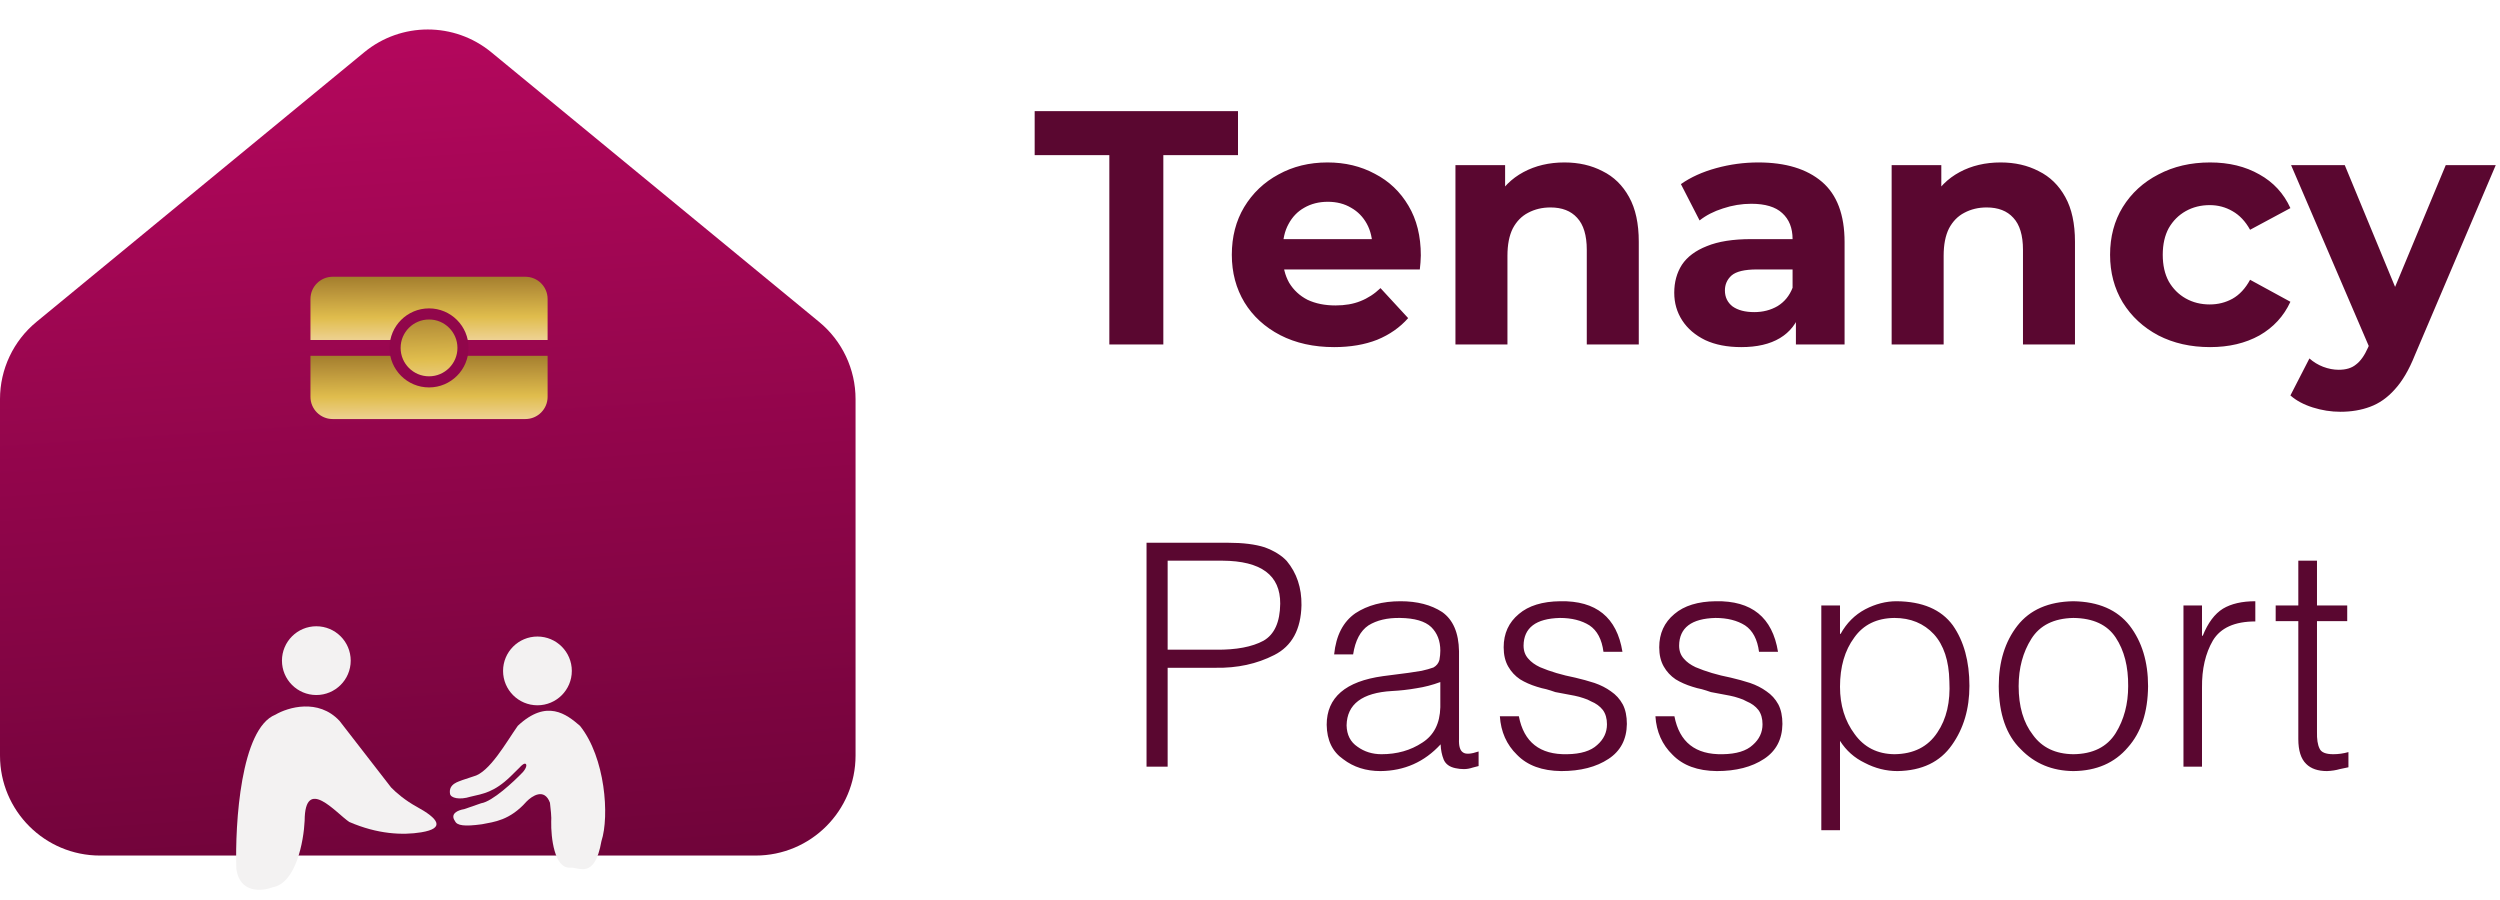 <svg xmlns:xlink="http://www.w3.org/1999/xlink" width="225" viewBox="0 0 225 81" fill="none" xmlns="http://www.w3.org/2000/svg" height="81" ><path d="M99.84 31V13.96H93.12V10H111.42V13.96H104.7V31H99.84ZM120.074 31.24C118.234 31.24 116.614 30.88 115.214 30.16C113.834 29.44 112.764 28.46 112.004 27.22C111.244 25.96 110.864 24.53 110.864 22.93C110.864 21.31 111.234 19.88 111.974 18.64C112.734 17.38 113.764 16.4 115.064 15.7C116.364 14.98 117.834 14.62 119.474 14.62C121.054 14.62 122.474 14.96 123.734 15.64C125.014 16.3 126.024 17.26 126.764 18.52C127.504 19.76 127.874 21.25 127.874 22.99C127.874 23.17 127.864 23.38 127.844 23.62C127.824 23.84 127.804 24.05 127.784 24.25H114.674V21.52H125.324L123.524 22.33C123.524 21.49 123.354 20.76 123.014 20.14C122.674 19.52 122.204 19.04 121.604 18.7C121.004 18.34 120.304 18.16 119.504 18.16C118.704 18.16 117.994 18.34 117.374 18.7C116.774 19.04 116.304 19.53 115.964 20.17C115.624 20.79 115.454 21.53 115.454 22.39V23.11C115.454 23.99 115.644 24.77 116.024 25.45C116.424 26.11 116.974 26.62 117.674 26.98C118.394 27.32 119.234 27.49 120.194 27.49C121.054 27.49 121.804 27.36 122.444 27.1C123.104 26.84 123.704 26.45 124.244 25.93L126.734 28.63C125.994 29.47 125.064 30.12 123.944 30.58C122.824 31.02 121.534 31.24 120.074 31.24ZM140.8 14.62C142.08 14.62 143.22 14.88 144.22 15.4C145.24 15.9 146.04 16.68 146.62 17.74C147.2 18.78 147.49 20.12 147.49 21.76V31H142.81V22.48C142.81 21.18 142.52 20.22 141.94 19.6C141.38 18.98 140.58 18.67 139.54 18.67C138.8 18.67 138.13 18.83 137.53 19.15C136.95 19.45 136.49 19.92 136.15 20.56C135.83 21.2 135.67 22.02 135.67 23.02V31H130.99V14.86H135.46V19.33L134.62 17.98C135.2 16.9 136.03 16.07 137.11 15.49C138.19 14.91 139.42 14.62 140.8 14.62ZM161.632 31V27.85L161.332 27.16V21.52C161.332 20.52 161.022 19.74 160.402 19.18C159.802 18.62 158.872 18.34 157.612 18.34C156.752 18.34 155.902 18.48 155.062 18.76C154.242 19.02 153.542 19.38 152.962 19.84L151.282 16.57C152.162 15.95 153.222 15.47 154.462 15.13C155.702 14.79 156.962 14.62 158.242 14.62C160.702 14.62 162.612 15.2 163.972 16.36C165.332 17.52 166.012 19.33 166.012 21.79V31H161.632ZM156.712 31.24C155.452 31.24 154.372 31.03 153.472 30.61C152.572 30.17 151.882 29.58 151.402 28.84C150.922 28.1 150.682 27.27 150.682 26.35C150.682 25.39 150.912 24.55 151.372 23.83C151.852 23.11 152.602 22.55 153.622 22.15C154.642 21.73 155.972 21.52 157.612 21.52H161.902V24.25H158.122C157.022 24.25 156.262 24.43 155.842 24.79C155.442 25.15 155.242 25.6 155.242 26.14C155.242 26.74 155.472 27.22 155.932 27.58C156.412 27.92 157.062 28.09 157.882 28.09C158.662 28.09 159.362 27.91 159.982 27.55C160.602 27.17 161.052 26.62 161.332 25.9L162.052 28.06C161.712 29.1 161.092 29.89 160.192 30.43C159.292 30.97 158.132 31.24 156.712 31.24ZM180.058 14.62C181.338 14.62 182.478 14.88 183.478 15.4C184.498 15.9 185.298 16.68 185.878 17.74C186.458 18.78 186.748 20.12 186.748 21.76V31H182.068V22.48C182.068 21.18 181.778 20.22 181.198 19.6C180.638 18.98 179.838 18.67 178.798 18.67C178.058 18.67 177.388 18.83 176.788 19.15C176.208 19.45 175.748 19.92 175.408 20.56C175.088 21.2 174.928 22.02 174.928 23.02V31H170.248V14.86H174.718V19.33L173.878 17.98C174.458 16.9 175.288 16.07 176.368 15.49C177.448 14.91 178.678 14.62 180.058 14.62ZM198.907 31.24C197.167 31.24 195.617 30.89 194.257 30.19C192.897 29.47 191.827 28.48 191.047 27.22C190.287 25.96 189.907 24.53 189.907 22.93C189.907 21.31 190.287 19.88 191.047 18.64C191.827 17.38 192.897 16.4 194.257 15.7C195.617 14.98 197.167 14.62 198.907 14.62C200.607 14.62 202.087 14.98 203.347 15.7C204.607 16.4 205.537 17.41 206.137 18.73L202.507 20.68C202.087 19.92 201.557 19.36 200.917 19C200.297 18.64 199.617 18.46 198.877 18.46C198.077 18.46 197.357 18.64 196.717 19C196.077 19.36 195.567 19.87 195.187 20.53C194.827 21.19 194.647 21.99 194.647 22.93C194.647 23.87 194.827 24.67 195.187 25.33C195.567 25.99 196.077 26.5 196.717 26.86C197.357 27.22 198.077 27.4 198.877 27.4C199.617 27.4 200.297 27.23 200.917 26.89C201.557 26.53 202.087 25.96 202.507 25.18L206.137 27.16C205.537 28.46 204.607 29.47 203.347 30.19C202.087 30.89 200.607 31.24 198.907 31.24ZM210.638 37.06C209.798 37.06 208.968 36.93 208.148 36.67C207.328 36.41 206.658 36.05 206.137 35.59L207.848 32.26C208.208 32.58 208.618 32.83 209.078 33.01C209.558 33.19 210.028 33.28 210.488 33.28C211.148 33.28 211.668 33.12 212.048 32.8C212.448 32.5 212.808 31.99 213.128 31.27L213.968 29.29L214.328 28.78L220.118 14.86H224.618L217.328 31.99C216.808 33.29 216.208 34.31 215.528 35.05C214.868 35.79 214.128 36.31 213.308 36.61C212.508 36.91 211.618 37.06 210.638 37.06ZM213.398 31.63L206.197 14.86H211.028L216.608 28.36L213.398 31.63Z" fill="#5A0730"></path><path d="M105.088 69H103.188V48.848H110.543C111.874 48.848 112.967 48.984 113.824 49.258C114.681 49.577 115.342 49.987 115.807 50.488C116.709 51.573 117.151 52.899 117.133 54.467C117.087 56.654 116.271 58.149 114.686 58.951C113.118 59.753 111.354 60.136 109.395 60.1H105.088V69ZM105.088 58.473H109.449C111.263 58.491 112.685 58.222 113.715 57.666C114.699 57.101 115.201 55.989 115.219 54.33C115.237 51.769 113.501 50.479 110.01 50.461H105.088V58.473ZM129.629 61.385C128.918 61.649 128.198 61.836 127.469 61.945C126.74 62.073 126.01 62.155 125.281 62.191C122.592 62.346 121.23 63.376 121.193 65.281C121.212 66.138 121.54 66.781 122.178 67.209C122.798 67.656 123.518 67.879 124.338 67.879C125.732 67.879 126.954 67.533 128.002 66.84C129.05 66.174 129.592 65.113 129.629 63.654V61.385ZM124.475 60.852L126.799 60.551C127.136 60.505 127.519 60.446 127.947 60.373C128.357 60.282 128.713 60.182 129.014 60.072C129.287 59.917 129.465 59.694 129.547 59.402C129.602 59.102 129.629 58.819 129.629 58.555C129.629 57.68 129.355 56.973 128.809 56.435C128.253 55.907 127.318 55.633 126.006 55.615C124.857 55.597 123.91 55.82 123.162 56.285C122.433 56.777 121.973 57.648 121.781 58.897H120.072C120.245 57.192 120.883 55.957 121.986 55.191C123.08 54.471 124.434 54.111 126.047 54.111C127.551 54.111 128.799 54.435 129.793 55.082C130.777 55.775 131.283 56.95 131.311 58.609V66.512C131.283 67.141 131.402 67.542 131.666 67.715C131.912 67.897 132.382 67.87 133.074 67.633V68.945C132.956 68.982 132.778 69.027 132.541 69.082C132.277 69.173 132.012 69.219 131.748 69.219C131.493 69.219 131.242 69.191 130.996 69.137C130.458 69.027 130.103 68.768 129.93 68.357C129.766 67.947 129.674 67.492 129.656 66.99C128.198 68.576 126.393 69.378 124.242 69.397C122.939 69.397 121.822 69.041 120.893 68.33C119.917 67.656 119.421 66.621 119.402 65.227C119.402 62.775 121.093 61.316 124.475 60.852ZM134.988 64.461H136.697C137.144 66.794 138.593 67.934 141.045 67.879C142.275 67.861 143.178 67.583 143.752 67.045C144.335 66.534 144.627 65.915 144.627 65.186C144.627 64.666 144.504 64.238 144.258 63.9C143.993 63.563 143.638 63.303 143.191 63.121C143.009 63.012 142.786 62.916 142.521 62.834C142.257 62.743 141.988 62.67 141.715 62.615C141.15 62.506 140.571 62.397 139.979 62.287C139.696 62.187 139.423 62.1 139.158 62.027C138.885 61.973 138.607 61.9 138.324 61.809C137.759 61.635 137.253 61.412 136.807 61.139C136.36 60.838 136.005 60.455 135.74 59.99C135.467 59.516 135.33 58.938 135.33 58.254C135.33 57.014 135.786 56.016 136.697 55.26C137.572 54.512 138.812 54.13 140.416 54.111C143.652 54.047 145.52 55.565 146.021 58.664H144.312C144.167 57.543 143.747 56.75 143.055 56.285C142.344 55.839 141.455 55.615 140.389 55.615C138.229 55.67 137.139 56.499 137.121 58.103C137.121 58.578 137.262 58.969 137.545 59.279C137.8 59.58 138.151 59.835 138.598 60.045C139.518 60.437 140.576 60.751 141.77 60.988C142.362 61.125 142.941 61.285 143.506 61.467C144.062 61.658 144.554 61.909 144.982 62.219C145.429 62.52 145.785 62.911 146.049 63.395C146.295 63.868 146.418 64.456 146.418 65.158C146.4 66.544 145.848 67.592 144.764 68.303C143.661 69.032 142.243 69.397 140.512 69.397C138.789 69.378 137.463 68.891 136.533 67.934C135.594 67.022 135.079 65.865 134.988 64.461ZM148.988 64.461H150.697C151.144 66.794 152.593 67.934 155.045 67.879C156.275 67.861 157.178 67.583 157.752 67.045C158.335 66.534 158.627 65.915 158.627 65.186C158.627 64.666 158.504 64.238 158.258 63.9C157.993 63.563 157.638 63.303 157.191 63.121C157.009 63.012 156.786 62.916 156.521 62.834C156.257 62.743 155.988 62.67 155.715 62.615C155.15 62.506 154.571 62.397 153.979 62.287C153.696 62.187 153.423 62.1 153.158 62.027C152.885 61.973 152.607 61.9 152.324 61.809C151.759 61.635 151.253 61.412 150.807 61.139C150.36 60.838 150.005 60.455 149.74 59.99C149.467 59.516 149.33 58.938 149.33 58.254C149.33 57.014 149.786 56.016 150.697 55.26C151.572 54.512 152.812 54.13 154.416 54.111C157.652 54.047 159.52 55.565 160.021 58.664H158.312C158.167 57.543 157.747 56.75 157.055 56.285C156.344 55.839 155.455 55.615 154.389 55.615C152.229 55.67 151.139 56.499 151.121 58.103C151.121 58.578 151.262 58.969 151.545 59.279C151.8 59.58 152.151 59.835 152.598 60.045C153.518 60.437 154.576 60.751 155.77 60.988C156.362 61.125 156.941 61.285 157.506 61.467C158.062 61.658 158.554 61.909 158.982 62.219C159.429 62.52 159.785 62.911 160.049 63.395C160.295 63.868 160.418 64.456 160.418 65.158C160.4 66.544 159.848 67.592 158.764 68.303C157.661 69.032 156.243 69.397 154.512 69.397C152.789 69.378 151.463 68.891 150.533 67.934C149.594 67.022 149.079 65.865 148.988 64.461ZM165.6 61.809C165.6 63.467 166.037 64.885 166.912 66.061C167.769 67.255 168.963 67.861 170.494 67.879C172.226 67.861 173.516 67.209 174.363 65.924C175.184 64.712 175.544 63.171 175.443 61.303C175.407 59.471 174.942 58.062 174.049 57.078C173.137 56.103 171.952 55.615 170.494 55.615C168.908 55.633 167.705 56.221 166.885 57.379C166.028 58.536 165.6 60.013 165.6 61.809ZM165.6 66.676V74.715H163.918V54.494H165.6V57.051H165.654C166.192 56.075 166.93 55.337 167.869 54.836C168.799 54.353 169.738 54.111 170.686 54.111C173.019 54.13 174.71 54.854 175.758 56.285C176.751 57.707 177.248 59.521 177.248 61.727C177.248 63.796 176.724 65.568 175.676 67.045C174.609 68.576 172.978 69.36 170.781 69.397C169.751 69.397 168.767 69.15 167.828 68.658C166.898 68.212 166.156 67.551 165.6 66.676ZM186.6 69.397C184.695 69.378 183.118 68.722 181.869 67.428C180.566 66.161 179.905 64.269 179.887 61.754C179.887 59.566 180.447 57.753 181.568 56.312C182.689 54.882 184.367 54.148 186.6 54.111C188.86 54.148 190.551 54.882 191.672 56.312C192.775 57.753 193.326 59.566 193.326 61.754C193.308 64.087 192.702 65.924 191.508 67.264C190.314 68.667 188.678 69.378 186.6 69.397ZM191.535 61.754C191.553 59.995 191.18 58.536 190.414 57.379C189.648 56.221 188.377 55.633 186.6 55.615C184.85 55.652 183.592 56.276 182.826 57.488C182.061 58.7 181.678 60.122 181.678 61.754C181.678 63.577 182.106 65.04 182.963 66.143C183.783 67.282 184.995 67.861 186.6 67.879C188.359 67.861 189.63 67.227 190.414 65.978C191.161 64.766 191.535 63.358 191.535 61.754ZM198.18 61.891V69H196.512V54.494H198.18V57.215H198.248C198.713 56.057 199.319 55.246 200.066 54.781C200.814 54.335 201.785 54.111 202.979 54.111V55.93C201.128 55.93 199.857 56.499 199.164 57.639C198.49 58.796 198.161 60.214 198.18 61.891ZM211.359 67.688V69.055C211.159 69.091 210.899 69.146 210.58 69.219C210.243 69.319 209.86 69.378 209.432 69.397C208.611 69.397 207.987 69.182 207.559 68.754C207.085 68.298 206.848 67.551 206.848 66.512V55.902H204.811V54.494H206.848V50.461H208.529V54.494H211.25V55.902H208.529V65.842C208.511 66.525 208.589 67.036 208.762 67.373C208.908 67.71 209.318 67.879 209.992 67.879C210.457 67.879 210.913 67.815 211.359 67.688Z" fill="#5A0730"></path><path d="M0 35.918C0 33.227 1.204 30.677 3.283 28.968L32.783 4.703C36.105 1.97 40.895 1.97 44.217 4.703L73.717 28.968C75.796 30.677 77 33.227 77 35.918V68C77 72.971 72.971 77 68 77H9C4.029 77 0 72.971 0 68V35.918Z" fill="url(&quot;#paint0_linear_312_4&quot;)"></path><path d="M27.941 26.908C27.941 25.803 28.837 24.908 29.941 24.908H47.285C48.389 24.908 49.285 25.803 49.285 26.908V30.599H27.941V26.908Z" fill="url(&quot;#paint1_linear_312_4&quot;)"></path><path d="M27.941 32.022H49.285V35.714C49.285 36.818 48.389 37.714 47.285 37.714H29.941C28.837 37.714 27.941 36.818 27.941 35.714V32.022Z" fill="url(&quot;#paint2_linear_312_4&quot;)"></path><circle cx="38.613" cy="31.311" r="3.057" fill="url(&quot;#paint3_linear_312_4&quot;)" stroke="#91064B"></circle><path d="M46.6 65.325C49.213 62.872 50.995 64.287 52.201 65.328C54.479 68.183 54.863 73.452 54.129 75.702C53.513 79.209 52.089 78.014 51.313 78.089C49.885 78.182 49.582 75.361 49.609 73.939C49.651 73.648 49.552 72.691 49.497 72.249C48.987 70.875 47.875 71.645 47.393 72.134C45.874 73.851 44.469 73.967 43.377 74.183C41.79 74.402 41.132 74.301 40.953 73.903C40.482 73.24 41.183 72.919 41.787 72.82L43.304 72.293C44.316 72.14 46.233 70.356 47.065 69.484C47.405 69.086 47.392 68.848 47.343 68.779C47.225 68.614 46.912 68.904 46.771 69.07L45.947 69.882C44.471 71.307 43.489 71.438 42.332 71.706C41.354 72.014 40.566 71.825 40.502 71.444C40.35 70.53 41.298 70.348 41.613 70.207L42.593 69.882C44.057 69.533 45.565 66.789 46.6 65.325Z" fill="#F3F2F2"></path><circle cx="48.37" cy="60.382" r="3.094" fill="#F3F2F2"></circle><path d="M37.494 72.602C36.489 72.051 35.657 71.349 35.198 70.869L30.555 64.877C28.647 62.836 25.912 63.657 24.782 64.323C21.67 65.565 21.143 74.086 21.269 78.192C21.57 80.41 23.569 80.226 24.531 79.856C26.64 79.501 27.334 75.714 27.418 73.865C27.439 69.77 30.262 73.199 31.433 73.975C33.988 75.085 36.24 75.182 37.905 74.909C40.109 74.549 39.453 73.674 37.494 72.602Z" fill="#F3F2F2"></path><circle cx="28.47" cy="59.458" r="3.094" fill="#F3F2F2"></circle><defs><linearGradient id="paint0_linear_312_4" x1="38.5" y1="2.87748e-07" x2="57.811" y2="290.286" gradientUnits="userSpaceOnUse"><stop stop-color="#B6075E"></stop><stop offset="0.601" stop-color="#1A000D"></stop></linearGradient><linearGradient id="paint1_linear_312_4" x1="37.852" y1="22.715" x2="37.899" y2="31.676" gradientUnits="userSpaceOnUse"><stop offset="0.076" stop-color="#8B671D"></stop><stop offset="0.361" stop-color="#B58F38"></stop><stop offset="0.655" stop-color="#E0BD4D"></stop><stop offset="1" stop-color="#F5DCB7"></stop></linearGradient><linearGradient id="paint2_linear_312_4" x1="37.852" y1="29.829" x2="37.899" y2="38.791" gradientUnits="userSpaceOnUse"><stop offset="0.076" stop-color="#8B671D"></stop><stop offset="0.361" stop-color="#B58F38"></stop><stop offset="0.655" stop-color="#E0BD4D"></stop><stop offset="1" stop-color="#F5DCB7"></stop></linearGradient><linearGradient id="paint3_linear_312_4" x1="38.359" y1="25.013" x2="38.581" y2="36.21" gradientUnits="userSpaceOnUse"><stop offset="0.076" stop-color="#8B671D"></stop><stop offset="0.361" stop-color="#B58F38"></stop><stop offset="0.655" stop-color="#E0BD4D"></stop><stop offset="1" stop-color="#F5DCB7"></stop></linearGradient><linearGradient id="paint0_linear_312_4" x1="38.5" y1="2.87748e-07" x2="57.811" y2="290.286" gradientUnits="userSpaceOnUse"><stop stop-color="#B6075E"></stop><stop offset="0.601" stop-color="#1A000D"></stop></linearGradient><linearGradient id="paint1_linear_312_4" x1="37.852" y1="22.715" x2="37.899" y2="31.676" gradientUnits="userSpaceOnUse"><stop offset="0.076" stop-color="#8B671D"></stop><stop offset="0.361" stop-color="#B58F38"></stop><stop offset="0.655" stop-color="#E0BD4D"></stop><stop offset="1" stop-color="#F5DCB7"></stop></linearGradient><linearGradient id="paint2_linear_312_4" x1="37.852" y1="29.829" x2="37.899" y2="38.791" gradientUnits="userSpaceOnUse"><stop offset="0.076" stop-color="#8B671D"></stop><stop offset="0.361" stop-color="#B58F38"></stop><stop offset="0.655" stop-color="#E0BD4D"></stop><stop offset="1" stop-color="#F5DCB7"></stop></linearGradient><linearGradient id="paint3_linear_312_4" x1="38.359" y1="25.013" x2="38.581" y2="36.21" gradientUnits="userSpaceOnUse"><stop offset="0.076" stop-color="#8B671D"></stop><stop offset="0.361" stop-color="#B58F38"></stop><stop offset="0.655" stop-color="#E0BD4D"></stop><stop offset="1" stop-color="#F5DCB7"></stop></linearGradient></defs></svg>